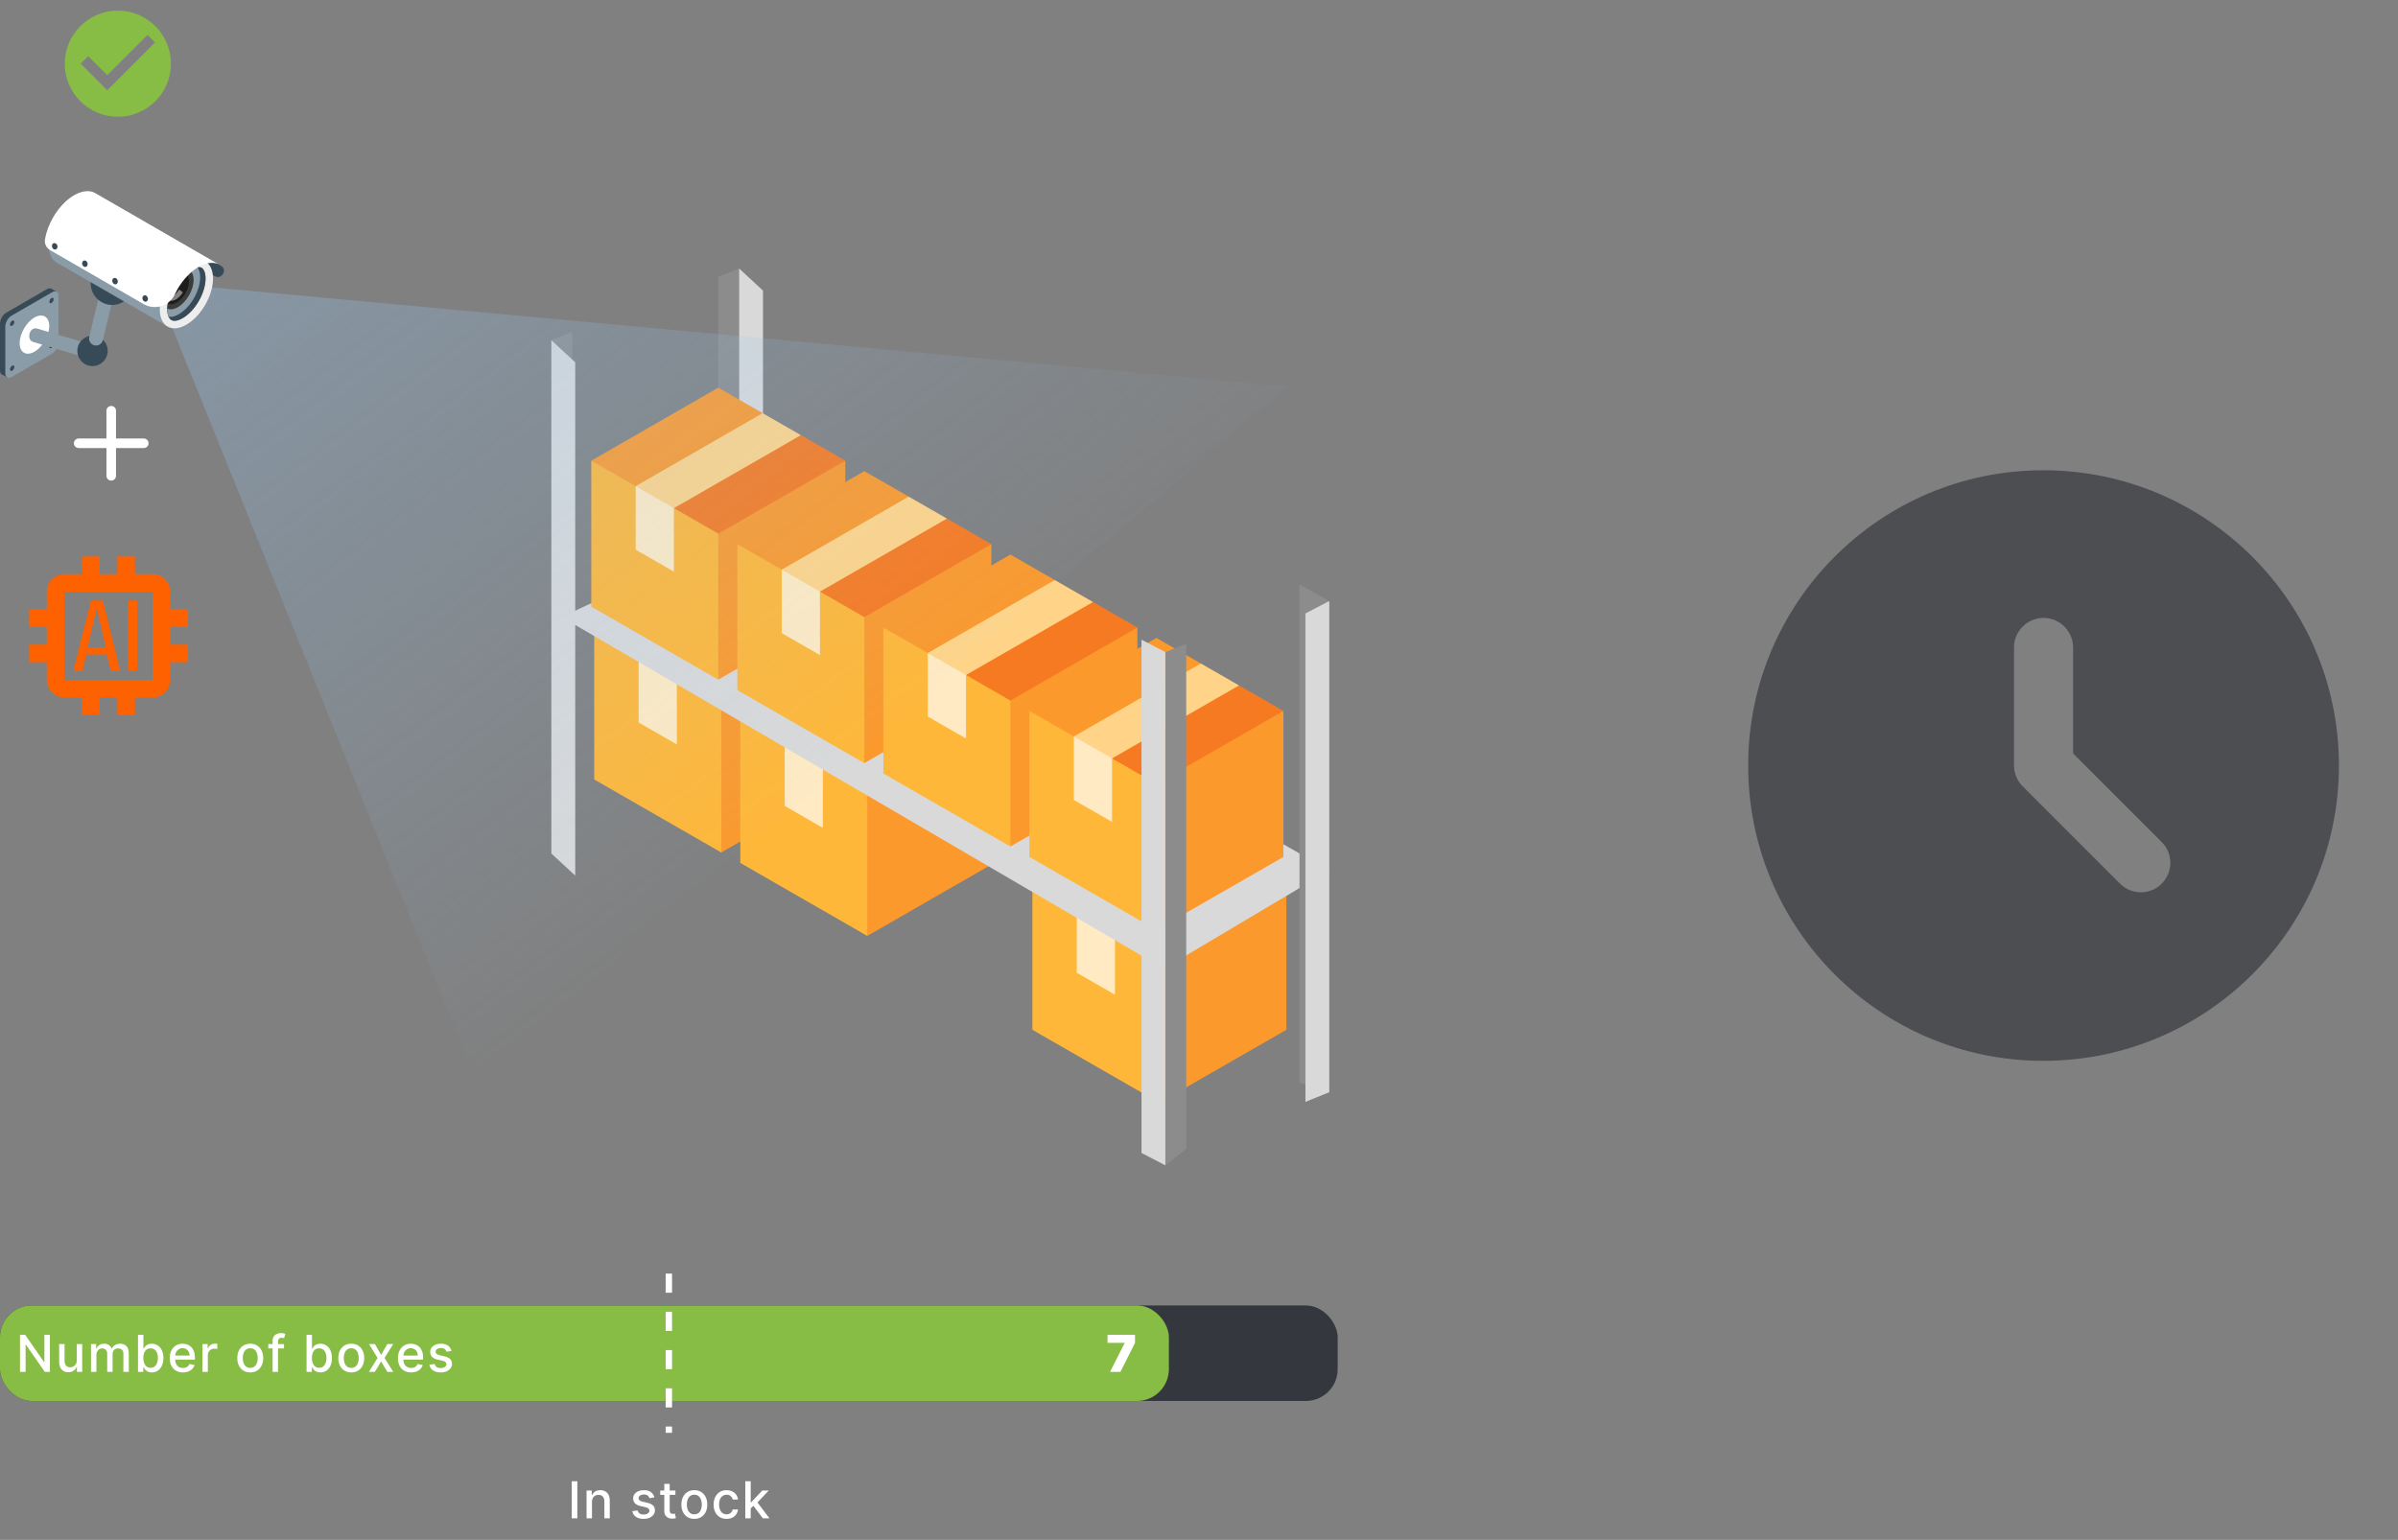 <svg width="548" height="352" viewBox="0 0 548 352" fill="none" xmlns="http://www.w3.org/2000/svg">
<rect x="0" y="0" width="548" height="352" fill="#808080" stroke="none"/>
<path d="M164.145 63.274L168.912 61.381V178.711L164.145 180.604V63.274Z" fill="#8C8C8C"/>
<path d="M168.912 61.381L174.361 66.427V183.757L168.912 178.711V61.381Z" fill="#D9D9D9"/>
<g clip-path="url(#clip0_5521_111148)">
<path d="M160.471 158.597L164.824 194.873L193.845 178.186V144.812L160.471 158.597Z" fill="#FB992D"/>
<path d="M164.822 157.146V194.873L135.801 178.186V144.812L164.822 157.146Z" fill="#FFB739"/>
<path d="M135.801 144.812L145.946 150.645L165.166 144.998L174.966 133.957L164.822 128.125L135.801 144.812Z" fill="#FB992D"/>
<path d="M154.678 155.666L164.821 161.499L193.842 144.812L183.699 138.979L164.336 144.707L154.678 155.666Z" fill="#F67A21"/>
<path d="M154.678 170.176L145.945 165.155V150.645L154.363 151.302L154.678 155.666V170.176Z" fill="#FFEAC3"/>
<path d="M145.945 150.645L174.965 133.957L183.699 138.978L154.678 155.666L145.945 150.645Z" fill="#FFD488"/>
</g>
<g clip-path="url(#clip1_5521_111148)">
<path d="M193.842 177.668L198.195 213.944L227.216 197.257V163.883L193.842 177.668Z" fill="#FB992D"/>
<path d="M198.195 176.217V213.944L169.174 197.257V163.883L198.195 176.217Z" fill="#FFB739"/>
<path d="M169.174 163.882L179.319 169.715L198.539 164.068L208.339 153.027L198.195 147.195L169.174 163.882Z" fill="#FB992D"/>
<path d="M188.053 174.737L198.196 180.569L227.217 163.882L217.074 158.049L197.711 163.778L188.053 174.737Z" fill="#F67A21"/>
<path d="M188.051 189.248L179.318 184.227V169.717L187.736 170.374L188.051 174.738V189.248Z" fill="#FFEAC3"/>
<path d="M179.318 169.715L208.338 153.027L217.072 158.049L188.051 174.737L179.318 169.715Z" fill="#FFD488"/>
</g>
<g clip-path="url(#clip2_5521_111148)">
<path d="M260.592 215.81L264.945 252.086L293.966 235.399V202.025L260.592 215.81Z" fill="#FB992D"/>
<path d="M264.945 214.359V252.086L235.924 235.399V202.025L264.945 214.359Z" fill="#FFB739"/>
<path d="M235.924 202.025L246.069 207.858L265.289 202.211L275.089 191.17L264.945 185.338L235.924 202.025Z" fill="#FB992D"/>
<path d="M254.803 212.879L264.946 218.712L293.967 202.025L283.824 196.191L264.461 201.92L254.803 212.879Z" fill="#F67A21"/>
<path d="M254.801 227.391L246.068 222.37V207.859L254.486 208.517L254.801 212.881V227.391Z" fill="#FFEAC3"/>
<path d="M246.068 207.858L275.088 191.17L283.822 196.191L254.801 212.879L246.068 207.858Z" fill="#FFD488"/>
</g>
<path d="M168.572 122L128.387 141.071L265.969 221.441L303.77 198.964L168.572 122Z" fill="#D9D9D9"/>
<g clip-path="url(#clip3_5521_111148)">
<path d="M159.791 119.092L164.144 155.368L193.165 138.681V105.307L159.791 119.092Z" fill="#FB992D"/>
<path d="M164.144 117.641V155.368L135.123 138.681V105.307L164.144 117.641Z" fill="#FFB739"/>
<path d="M135.123 105.306L145.268 111.139L164.489 105.492L174.288 94.451L164.144 88.619L135.123 105.306Z" fill="#FB992D"/>
<path d="M154.002 116.161L164.145 121.993L193.166 105.306L183.023 99.473L163.66 105.202L154.002 116.161Z" fill="#F67A21"/>
<path d="M154 130.672L145.268 125.651V111.141L153.685 111.798L154 116.162V130.672Z" fill="#FFEAC3"/>
<path d="M145.268 111.139L174.288 94.451L183.022 99.472L154 116.16L145.268 111.139Z" fill="#FFD488"/>
</g>
<g clip-path="url(#clip4_5521_111148)">
<path d="M193.168 138.168L197.521 174.444L226.542 157.757V124.383L193.168 138.168Z" fill="#FB992D"/>
<path d="M197.521 136.717V174.444L168.5 157.757V124.383L197.521 136.717Z" fill="#FFB739"/>
<path d="M168.5 124.382L178.645 130.215L197.865 124.568L207.665 113.527L197.521 107.695L168.5 124.382Z" fill="#FB992D"/>
<path d="M187.379 135.237L197.522 141.069L226.543 124.382L216.4 118.549L197.037 124.278L187.379 135.237Z" fill="#F67A21"/>
<path d="M187.377 149.748L178.645 144.727V130.217L187.062 130.874L187.377 135.238V149.748Z" fill="#FFEAC3"/>
<path d="M178.645 130.215L207.665 113.527L216.398 118.549L187.377 135.237L178.645 130.215Z" fill="#FFD488"/>
</g>
<g clip-path="url(#clip5_5521_111148)">
<path d="M226.541 157.236L230.894 193.512L259.915 176.825V143.451L226.541 157.236Z" fill="#FB992D"/>
<path d="M230.894 155.785V193.512L201.873 176.825V143.451L230.894 155.785Z" fill="#FFB739"/>
<path d="M201.873 143.451L212.018 149.284L231.239 143.636L241.038 132.596L230.894 126.764L201.873 143.451Z" fill="#FB992D"/>
<path d="M220.752 154.305L230.895 160.138L259.916 143.451L249.773 137.617L230.41 143.346L220.752 154.305Z" fill="#F67A21"/>
<path d="M220.75 168.817L212.018 163.796V149.285L220.435 149.943L220.75 154.306V168.817Z" fill="#FFEAC3"/>
<path d="M212.018 149.284L241.038 132.596L249.772 137.617L220.75 154.305L212.018 149.284Z" fill="#FFD488"/>
</g>
<g clip-path="url(#clip6_5521_111148)">
<path d="M259.914 176.304L264.267 212.581L293.288 195.894V162.52L259.914 176.304Z" fill="#FB992D"/>
<path d="M264.267 174.853V212.581L235.246 195.894V162.52L264.267 174.853Z" fill="#FFB739"/>
<path d="M235.246 162.519L245.391 168.352L264.612 162.705L274.411 151.664L264.267 145.832L235.246 162.519Z" fill="#FB992D"/>
<path d="M254.125 173.373L264.268 179.206L293.289 162.519L283.146 156.686L263.783 162.414L254.125 173.373Z" fill="#F67A21"/>
<path d="M254.123 187.885L245.391 182.864V168.354L253.808 169.011L254.123 173.375V187.885Z" fill="#FFEAC3"/>
<path d="M245.391 168.352L274.411 151.664L283.145 156.685L254.123 173.373L245.391 168.352Z" fill="#FFD488"/>
</g>
<path d="M126.004 77.78L130.772 75.887V199.525L126.004 195.11V77.78Z" fill="#8C8C8C"/>
<path d="M126.004 77.777L131.453 82.824V200.154L126.004 195.107V77.777Z" fill="#D9D9D9"/>
<path d="M266.311 149.063L271.078 147.17V262.607L266.311 266.393V149.063Z" fill="#8C8C8C"/>
<path d="M260.861 146.223L266.31 149.061V266.391L260.861 263.552V146.223Z" fill="#D9D9D9"/>
<path d="M303.772 137.391L296.961 133.605V247.466L303.772 249.674V137.391Z" fill="#8C8C8C"/>
<path d="M298.322 140.231L303.771 137.393V249.676L298.322 251.884V140.231Z" fill="#D9D9D9"/>
<path d="M108.61 246.642L39.188 74.506C43.512 75.293 46.887 68.936 48.034 65.66L294.378 88.395L108.61 246.642Z" fill="url(#paint0_linear_5521_111148)" fill-opacity="0.6"/>
<path d="M1.425 71.473L10.723 66.106C11.51 65.654 12.149 66.018 12.149 66.932V77.665C12.149 78.569 11.51 79.68 10.723 80.132L1.425 85.499C0.639 85.951 0 85.587 0 84.673V73.94C0.01 73.035 0.639 71.925 1.425 71.473Z" fill="#374A57"/>
<path d="M9.801 66.635L11.717 65.996L12.995 66.733L10.43 67.657L9.801 66.635Z" fill="#374A57"/>
<path d="M0.375 85.558L2.606 84.713L3.894 85.45L1.702 86.315L0.375 85.558Z" fill="#374A57"/>
<path d="M2.634 86.188L11.932 80.822C12.719 80.37 13.358 79.269 13.358 78.355V67.621C13.358 66.717 12.719 66.344 11.932 66.796L2.634 72.162C1.848 72.615 1.209 73.715 1.209 74.629V85.363C1.209 86.267 1.848 86.641 2.634 86.188Z" fill="#8A9CA8"/>
<path d="M11.283 68.975C11.283 69.29 11.499 69.418 11.775 69.26C12.05 69.103 12.266 68.72 12.266 68.405C12.266 68.091 12.05 67.963 11.775 68.12C11.499 68.277 11.283 68.661 11.283 68.975Z" fill="#374A57"/>
<path d="M2.289 74.171C2.289 74.485 2.505 74.613 2.781 74.456C3.056 74.298 3.272 73.915 3.272 73.6C3.272 73.286 3.056 73.158 2.781 73.315C2.515 73.473 2.289 73.856 2.289 74.171Z" fill="#374A57"/>
<path d="M11.283 79.258C11.283 79.573 11.499 79.701 11.775 79.543C12.05 79.386 12.266 79.003 12.266 78.688C12.266 78.374 12.05 78.246 11.775 78.403C11.509 78.561 11.283 78.944 11.283 79.258Z" fill="#3C3C3B"/>
<path d="M2.289 84.452C2.289 84.766 2.505 84.894 2.781 84.737C3.056 84.579 3.272 84.196 3.272 83.882C3.272 83.567 3.056 83.439 2.781 83.597C2.515 83.754 2.289 84.137 2.289 84.452Z" fill="#374A57"/>
<path d="M5.17 77.707C5.17 79.053 6.114 79.604 7.283 78.925C8.453 78.247 9.396 76.616 9.396 75.269C9.396 73.923 8.453 73.372 7.283 74.05C6.114 74.729 5.17 76.36 5.17 77.707Z" fill="#3C3C3B"/>
<path d="M4.492 78.442C4.492 80.595 6.006 81.47 7.873 80.398C9.741 79.317 11.255 76.693 11.255 74.54C11.255 72.388 9.741 71.513 7.873 72.584C6.006 73.665 4.492 76.29 4.492 78.442Z" fill="white"/>
<path d="M20.041 81.804C20.73 81.804 21.368 81.352 21.575 80.664C21.83 79.819 21.349 78.934 20.503 78.678L8.532 75.12C7.686 74.865 7.028 75.356 6.772 76.202C6.517 77.047 6.772 77.931 7.618 78.177L19.589 81.735C19.737 81.784 19.894 81.804 20.041 81.804Z" fill="#8A9CA8"/>
<path d="M17.674 80.21C17.674 82.126 19.227 83.68 21.143 83.68C23.06 83.68 24.613 82.126 24.613 80.21C24.613 78.293 23.06 76.74 21.143 76.74C19.227 76.74 17.674 78.293 17.674 80.21Z" fill="#374A57"/>
<path d="M21.949 78.98C22.667 78.98 23.325 78.488 23.502 77.761L26.166 66.733C26.372 65.878 25.841 65.013 24.986 64.806C24.131 64.6 23.266 65.131 23.06 65.986L20.396 77.014C20.19 77.869 20.721 78.734 21.576 78.94C21.703 78.97 21.821 78.98 21.949 78.98Z" fill="#8A9CA8"/>
<path d="M20.721 64.776C20.721 67.499 22.932 69.71 25.655 69.71C28.378 69.71 30.589 67.499 30.589 64.776C30.589 62.053 28.378 59.842 25.655 59.842C22.932 59.842 20.721 62.053 20.721 64.776Z" fill="#374A57"/>
<path d="M50.212 60.544L21.787 44.13C20.549 43.413 18.848 43.521 16.961 44.602L49.053 63.13C50.517 63.975 51.972 61.95 50.674 60.869C50.664 60.859 50.655 60.849 50.645 60.849C50.586 60.8 50.527 60.761 50.468 60.721L50.429 60.761L50.212 60.544Z" fill="#374A57"/>
<path d="M23.301 49.035C23.301 45.153 20.578 43.58 17.217 45.526C13.855 47.463 11.133 52.181 11.133 56.063C11.133 59.945 13.855 61.518 17.217 59.572C20.578 57.626 23.301 52.908 23.301 49.035Z" fill="#8A9CA8"/>
<path d="M21.524 45.102L12.924 59.998L38.298 74.648L46.898 59.752L21.524 45.102Z" fill="#8A9CA8"/>
<path d="M42.598 60.17C39.236 62.107 36.514 66.825 36.514 70.707C36.514 74.59 39.236 76.162 42.598 74.216C45.959 72.28 48.682 67.562 48.682 63.679C48.682 59.797 45.959 58.234 42.598 60.17ZM46.048 61.212C46.638 61.556 46.981 62.451 46.981 63.679C46.981 65.242 46.421 67.11 45.429 68.82C44.446 70.53 43.099 71.955 41.752 72.732C40.691 73.341 39.747 73.499 39.158 73.154C38.892 73.007 38.686 72.742 38.529 72.388C38.332 71.945 38.234 71.375 38.234 70.697C38.234 69.144 38.804 67.267 39.787 65.557C40.77 63.846 42.116 62.421 43.463 61.635C44.053 61.301 44.603 61.094 45.075 61.045C45.448 61.016 45.782 61.065 46.048 61.212Z" fill="#EDEDED"/>
<path d="M46.97 63.676C46.97 65.239 46.41 67.107 45.417 68.817C44.435 70.527 43.088 71.952 41.741 72.729C40.68 73.338 39.736 73.496 39.147 73.151C38.881 73.004 38.675 72.739 38.517 72.385C38.321 71.942 38.223 71.372 38.223 70.694C38.223 69.141 38.793 67.264 39.776 65.554C40.758 63.843 42.105 62.418 43.452 61.632C44.041 61.298 44.592 61.091 45.064 61.042C45.447 61.003 45.781 61.052 46.047 61.209C46.636 61.553 46.98 62.458 46.97 63.676Z" fill="#374A57"/>
<path d="M45.065 61.055C44.594 61.104 44.033 61.31 43.453 61.644C43.404 61.674 43.365 61.703 43.316 61.733C42.982 61.939 42.648 62.185 42.323 62.46C41.38 63.266 40.495 64.338 39.787 65.566C39.08 66.795 38.588 68.102 38.372 69.321C38.293 69.743 38.244 70.156 38.244 70.549C38.244 70.609 38.244 70.658 38.244 70.717C38.244 71.395 38.352 71.975 38.539 72.407C39.119 72.535 39.895 72.358 40.731 71.906C42.058 71.178 43.365 69.822 44.309 68.181C45.252 66.539 45.783 64.731 45.744 63.217C45.704 62.244 45.459 61.487 45.065 61.055Z" fill="#8A9CA8"/>
<path d="M43.306 61.727C42.972 61.933 42.638 62.179 42.313 62.454C41.37 63.26 40.485 64.331 39.778 65.56C39.07 66.788 38.578 68.096 38.362 69.314C38.283 69.737 38.234 70.15 38.234 70.543C38.873 70.838 39.718 70.759 40.642 70.219C42.628 69.069 44.25 66.277 44.25 63.977C44.24 62.906 43.886 62.13 43.306 61.727Z" fill="#3C3C3B"/>
<path d="M42.313 62.453C41.369 63.259 40.484 64.331 39.777 65.559C39.069 66.788 38.578 68.095 38.361 69.314C38.872 69.638 39.59 69.609 40.396 69.147C41.949 68.252 43.197 66.08 43.197 64.291C43.187 63.377 42.853 62.738 42.313 62.453Z" fill="#1D1D1B"/>
<path opacity="0.5" d="M39.659 67.524C40.121 67.259 40.583 66.767 40.947 66.178L41.792 66.836C41.349 67.534 40.779 68.114 40.19 68.448C39.737 68.704 39.315 68.812 38.951 68.753L39.138 67.701C39.226 67.711 39.394 67.682 39.659 67.524Z" fill="#EDEDED"/>
<path d="M13.525 54.567C13.27 54.419 13.142 54.036 13.24 53.712C13.338 53.387 13.623 53.24 13.879 53.387L35.68 65.978C35.935 66.126 36.063 66.509 35.965 66.833C35.867 67.158 35.581 67.305 35.326 67.158L13.525 54.567Z" fill="#C6C6C6"/>
<path d="M12.973 57.196C12.717 57.048 12.531 56.704 12.55 56.419C12.57 56.134 12.796 56.026 13.052 56.173L34.852 68.764C35.108 68.912 35.294 69.256 35.275 69.541C35.255 69.826 35.029 69.934 34.773 69.786L12.973 57.196Z" fill="#C6C6C6"/>
<path d="M22.056 44.287L22.046 44.297C21.967 44.238 21.879 44.179 21.79 44.13C20.552 43.413 18.851 43.521 16.964 44.602C15.077 45.693 13.377 47.55 12.138 49.693C11.214 51.295 10.556 53.045 10.28 54.745C10.123 55.709 10.585 56.672 11.431 57.163L32.809 69.508C35.364 70.983 38.666 70 39.915 67.336C40.111 66.923 40.328 66.511 40.563 66.108C41.792 63.965 43.502 62.107 45.389 61.016C47.267 59.925 48.977 59.827 50.216 60.544L22.056 44.287Z" fill="white"/>
<path d="M50.488 60.704L50.213 60.547C50.301 60.596 50.39 60.655 50.478 60.724L50.488 60.704Z" fill="#C6C6C6"/>
<path d="M33.408 67.573C33.083 67.387 32.71 67.524 32.582 67.888C32.454 68.252 32.621 68.704 32.946 68.891C33.27 69.077 33.644 68.94 33.771 68.576C33.899 68.212 33.732 67.77 33.408 67.573Z" fill="#374A57"/>
<path d="M26.519 63.605C26.195 63.418 25.821 63.556 25.693 63.919C25.566 64.283 25.733 64.735 26.057 64.922C26.381 65.109 26.755 64.971 26.883 64.607C27.011 64.243 26.843 63.791 26.519 63.605Z" fill="#374A57"/>
<path d="M19.628 59.622C19.304 59.435 18.931 59.573 18.803 59.937C18.675 60.3 18.842 60.753 19.166 60.939C19.491 61.126 19.864 60.988 19.992 60.625C20.12 60.261 19.963 59.819 19.628 59.622Z" fill="#374A57"/>
<path d="M12.736 55.648C12.412 55.461 12.038 55.599 11.91 55.962C11.783 56.326 11.95 56.778 12.274 56.965C12.598 57.151 12.972 57.014 13.1 56.65C13.237 56.286 13.07 55.834 12.736 55.648Z" fill="#374A57"/>
<path d="M42.931 143.327V139.298H38.901V135.268C38.898 134.2 38.472 133.177 37.717 132.422C36.962 131.667 35.939 131.242 34.871 131.239H30.842V127.209H26.812V131.239H22.782V127.209H18.753V131.239H14.723C13.656 131.242 12.633 131.667 11.877 132.422C11.122 133.177 10.697 134.2 10.694 135.268V139.298H6.664V143.327H10.694V147.357H6.664V151.387H10.694V155.416C10.697 156.484 11.122 157.507 11.877 158.262C12.633 159.017 13.656 159.443 14.723 159.446H18.753V163.476H22.782V159.446H26.812V163.476H30.842V159.446H34.871C35.939 159.443 36.962 159.017 37.717 158.262C38.472 157.507 38.898 156.484 38.901 155.416V151.387H42.931V147.357H38.901V143.327H42.931ZM34.871 155.416H14.723V135.268H34.871V155.416Z" fill="#FE6100"/>
<path d="M23.51 137.281H20.8L16.75 153.4H18.819L19.754 149.622H24.42L25.331 153.4H27.471L23.51 137.281ZM20.026 148.008L22.077 139.195H22.17L24.15 148.008H20.026ZM29.318 137.281H31.333V153.4H29.318V137.281Z" fill="#FE6100"/>
<path d="M17.979 101.326H32.857" stroke="white" stroke-width="2.184" stroke-linecap="round"/>
<path d="M25.418 108.768V93.889" stroke="white" stroke-width="2.184" stroke-linecap="round"/>
<rect y="298.418" width="305.695" height="21.835" rx="7.278" fill="#34373E"/>
<rect y="298.418" width="267.119" height="21.835" rx="7.278" fill="#87BC45"/>
<path d="M152.848 291.139V327.531" stroke="white" stroke-width="1.456" stroke-dasharray="4.37 4.37"/>
<path d="M131.935 338.611V347.08H130.657V338.611H131.935ZM135.282 343.309V347.08H134.046V340.728H135.233V341.762H135.311C135.457 341.425 135.686 341.155 135.998 340.951C136.312 340.747 136.708 340.645 137.185 340.645C137.617 340.645 137.996 340.736 138.322 340.918C138.647 341.097 138.899 341.365 139.079 341.72C139.258 342.076 139.347 342.516 139.347 343.04V347.08H138.111V343.189C138.111 342.728 137.991 342.368 137.751 342.109C137.511 341.847 137.182 341.716 136.763 341.716C136.476 341.716 136.221 341.778 135.998 341.902C135.777 342.027 135.602 342.208 135.472 342.448C135.346 342.685 135.282 342.972 135.282 343.309ZM149.546 342.279L148.426 342.477C148.379 342.334 148.304 342.197 148.202 342.068C148.103 341.938 147.968 341.832 147.797 341.749C147.626 341.667 147.412 341.625 147.156 341.625C146.806 341.625 146.514 341.704 146.279 341.861C146.045 342.015 145.928 342.215 145.928 342.461C145.928 342.673 146.006 342.844 146.164 342.974C146.321 343.103 146.574 343.209 146.924 343.292L147.934 343.524C148.518 343.659 148.954 343.867 149.24 344.148C149.527 344.429 149.67 344.795 149.67 345.244C149.67 345.624 149.56 345.963 149.34 346.261C149.122 346.556 148.817 346.788 148.426 346.956C148.037 347.124 147.586 347.208 147.073 347.208C146.362 347.208 145.782 347.057 145.332 346.753C144.883 346.447 144.607 346.013 144.505 345.451L145.7 345.269C145.775 345.58 145.928 345.816 146.159 345.976C146.391 346.133 146.693 346.212 147.065 346.212C147.47 346.212 147.794 346.128 148.037 345.959C148.28 345.788 148.401 345.58 148.401 345.335C148.401 345.136 148.326 344.97 148.178 344.835C148.031 344.699 147.807 344.597 147.503 344.528L146.428 344.293C145.835 344.158 145.397 343.943 145.113 343.648C144.832 343.353 144.691 342.979 144.691 342.527C144.691 342.152 144.796 341.824 145.006 341.543C145.215 341.261 145.505 341.042 145.874 340.885C146.243 340.725 146.667 340.645 147.144 340.645C147.83 340.645 148.37 340.794 148.765 341.092C149.159 341.387 149.42 341.783 149.546 342.279ZM154.344 340.728V341.72H150.875V340.728H154.344ZM151.805 339.206H153.042V345.215C153.042 345.455 153.078 345.635 153.149 345.757C153.221 345.875 153.313 345.957 153.426 346.001C153.542 346.042 153.668 346.063 153.803 346.063C153.902 346.063 153.989 346.056 154.063 346.042C154.138 346.028 154.196 346.017 154.237 346.009L154.46 347.03C154.389 347.058 154.287 347.086 154.154 347.113C154.022 347.143 153.856 347.16 153.658 347.163C153.333 347.168 153.029 347.11 152.748 346.989C152.467 346.868 152.24 346.68 152.066 346.427C151.892 346.173 151.805 345.855 151.805 345.471V339.206ZM158.669 347.208C158.074 347.208 157.554 347.072 157.11 346.799C156.666 346.526 156.321 346.144 156.076 345.653C155.831 345.163 155.708 344.589 155.708 343.933C155.708 343.274 155.831 342.698 156.076 342.204C156.321 341.711 156.666 341.328 157.11 341.055C157.554 340.782 158.074 340.645 158.669 340.645C159.265 340.645 159.784 340.782 160.228 341.055C160.672 341.328 161.017 341.711 161.262 342.204C161.507 342.698 161.63 343.274 161.63 343.933C161.63 344.589 161.507 345.163 161.262 345.653C161.017 346.144 160.672 346.526 160.228 346.799C159.784 347.072 159.265 347.208 158.669 347.208ZM158.673 346.17C159.059 346.17 159.379 346.068 159.633 345.864C159.886 345.66 160.074 345.389 160.195 345.05C160.319 344.71 160.381 344.337 160.381 343.929C160.381 343.524 160.319 343.151 160.195 342.812C160.074 342.47 159.886 342.196 159.633 341.989C159.379 341.783 159.059 341.679 158.673 341.679C158.284 341.679 157.962 341.783 157.705 341.989C157.452 342.196 157.263 342.47 157.139 342.812C157.018 343.151 156.957 343.524 156.957 343.929C156.957 344.337 157.018 344.71 157.139 345.05C157.263 345.389 157.452 345.66 157.705 345.864C157.962 346.068 158.284 346.17 158.673 346.17ZM166.035 347.208C165.421 347.208 164.891 347.069 164.447 346.791C164.006 346.509 163.667 346.122 163.43 345.629C163.193 345.135 163.074 344.57 163.074 343.933C163.074 343.288 163.196 342.719 163.438 342.225C163.681 341.729 164.023 341.341 164.464 341.063C164.905 340.784 165.425 340.645 166.023 340.645C166.505 340.645 166.935 340.735 167.313 340.914C167.691 341.091 167.996 341.339 168.227 341.658C168.461 341.978 168.601 342.352 168.645 342.779H167.441C167.375 342.481 167.224 342.225 166.986 342.01C166.752 341.795 166.438 341.687 166.044 341.687C165.699 341.687 165.397 341.778 165.138 341.96C164.882 342.14 164.682 342.396 164.538 342.73C164.395 343.06 164.323 343.452 164.323 343.904C164.323 344.367 164.394 344.767 164.534 345.103C164.675 345.44 164.873 345.7 165.13 345.885C165.389 346.07 165.693 346.162 166.044 346.162C166.278 346.162 166.49 346.119 166.68 346.034C166.873 345.946 167.035 345.82 167.164 345.657C167.297 345.495 167.389 345.299 167.441 345.07H168.645C168.601 345.481 168.467 345.848 168.244 346.17C168.02 346.493 167.721 346.746 167.346 346.931C166.974 347.116 166.537 347.208 166.035 347.208ZM171.454 344.925L171.445 343.416H171.661L174.191 340.728H175.672L172.785 343.788H172.591L171.454 344.925ZM170.316 347.08V338.611H171.553V347.08H170.316ZM174.328 347.08L172.053 344.061L172.905 343.197L175.846 347.08H174.328Z" fill="white"/>
<path d="M11.407 305.13V313.6H10.233L5.928 307.388H5.849V313.6H4.571V305.13H5.754L10.063 311.35H10.142V305.13H11.407ZM17.545 310.965V307.248H18.786V313.6H17.57V312.5H17.504C17.358 312.839 17.123 313.121 16.801 313.347C16.481 313.571 16.082 313.682 15.605 313.682C15.197 313.682 14.836 313.593 14.522 313.414C14.21 313.232 13.965 312.963 13.786 312.607C13.61 312.251 13.521 311.812 13.521 311.288V307.248H14.758V311.139C14.758 311.572 14.878 311.916 15.117 312.173C15.357 312.429 15.669 312.557 16.052 312.557C16.284 312.557 16.514 312.5 16.743 312.384C16.974 312.268 17.166 312.093 17.318 311.859C17.472 311.624 17.548 311.326 17.545 310.965ZM20.797 313.6V307.248H21.983V308.281H22.062C22.194 307.931 22.411 307.658 22.711 307.463C23.012 307.264 23.372 307.165 23.791 307.165C24.215 307.165 24.571 307.264 24.858 307.463C25.147 307.661 25.361 307.934 25.499 308.281H25.565C25.716 307.942 25.958 307.672 26.288 307.471C26.619 307.267 27.014 307.165 27.471 307.165C28.047 307.165 28.517 307.345 28.881 307.707C29.248 308.068 29.431 308.612 29.431 309.34V313.6H28.195V309.456C28.195 309.026 28.078 308.714 27.843 308.521C27.609 308.328 27.329 308.232 27.004 308.232C26.601 308.232 26.288 308.356 26.065 308.604C25.842 308.849 25.73 309.165 25.73 309.551V313.6H24.498V309.377C24.498 309.033 24.39 308.756 24.175 308.546C23.96 308.337 23.68 308.232 23.336 308.232C23.101 308.232 22.885 308.294 22.686 308.418C22.491 308.539 22.332 308.709 22.211 308.927C22.092 309.144 22.033 309.397 22.033 309.683V313.6H20.797ZM31.537 313.6V305.13H32.774V308.277H32.848C32.92 308.145 33.023 307.992 33.158 307.818C33.294 307.645 33.481 307.493 33.721 307.363C33.961 307.231 34.278 307.165 34.672 307.165C35.185 307.165 35.642 307.294 36.045 307.554C36.447 307.813 36.763 308.186 36.992 308.674C37.224 309.162 37.339 309.749 37.339 310.436C37.339 311.122 37.225 311.711 36.996 312.202C36.767 312.69 36.453 313.066 36.053 313.331C35.654 313.593 35.197 313.724 34.684 313.724C34.298 313.724 33.983 313.659 33.737 313.529C33.495 313.4 33.304 313.248 33.167 313.074C33.029 312.901 32.923 312.746 32.848 312.611H32.745V313.6H31.537ZM32.749 310.424C32.749 310.87 32.814 311.262 32.943 311.598C33.073 311.934 33.26 312.198 33.506 312.388C33.751 312.575 34.052 312.669 34.407 312.669C34.777 312.669 35.086 312.571 35.334 312.376C35.582 312.177 35.769 311.908 35.896 311.569C36.026 311.23 36.09 310.848 36.09 310.424C36.09 310.004 36.027 309.628 35.9 309.295C35.776 308.961 35.589 308.698 35.338 308.505C35.09 308.312 34.779 308.215 34.407 308.215C34.049 308.215 33.746 308.308 33.498 308.492C33.252 308.677 33.066 308.935 32.939 309.266C32.812 309.596 32.749 309.982 32.749 310.424ZM41.815 313.728C41.189 313.728 40.65 313.594 40.198 313.327C39.749 313.056 39.401 312.677 39.156 312.189C38.913 311.699 38.792 311.124 38.792 310.465C38.792 309.814 38.913 309.241 39.156 308.745C39.401 308.248 39.743 307.861 40.181 307.582C40.623 307.304 41.138 307.165 41.728 307.165C42.087 307.165 42.434 307.224 42.77 307.343C43.107 307.461 43.408 307.647 43.676 307.901C43.943 308.155 44.154 308.484 44.309 308.889C44.463 309.292 44.54 309.781 44.54 310.357V310.796H39.491V309.869H43.328C43.328 309.544 43.262 309.256 43.13 309.005C42.998 308.751 42.812 308.552 42.572 308.405C42.335 308.259 42.056 308.186 41.736 308.186C41.389 308.186 41.086 308.272 40.827 308.443C40.57 308.611 40.372 308.831 40.231 309.104C40.093 309.375 40.024 309.668 40.024 309.985V310.709C40.024 311.133 40.099 311.495 40.248 311.792C40.399 312.09 40.61 312.318 40.88 312.475C41.151 312.629 41.466 312.706 41.827 312.706C42.062 312.706 42.275 312.673 42.468 312.607C42.661 312.538 42.828 312.436 42.969 312.301C43.109 312.166 43.217 311.999 43.291 311.801L44.462 312.012C44.368 312.356 44.2 312.658 43.957 312.917C43.717 313.174 43.415 313.374 43.051 313.517C42.69 313.658 42.278 313.728 41.815 313.728ZM46.261 313.6V307.248H47.457V308.257H47.523C47.639 307.915 47.843 307.646 48.135 307.45C48.43 307.252 48.764 307.152 49.136 307.152C49.213 307.152 49.304 307.155 49.409 307.161C49.516 307.166 49.6 307.173 49.661 307.181V308.364C49.611 308.35 49.523 308.335 49.396 308.319C49.269 308.299 49.143 308.29 49.016 308.29C48.724 308.29 48.463 308.352 48.234 308.476C48.008 308.597 47.829 308.767 47.697 308.984C47.564 309.199 47.498 309.445 47.498 309.721V313.6H46.261ZM57.187 313.728C56.592 313.728 56.072 313.591 55.628 313.318C55.184 313.045 54.84 312.664 54.594 312.173C54.349 311.682 54.226 311.109 54.226 310.453C54.226 309.794 54.349 309.217 54.594 308.724C54.84 308.23 55.184 307.847 55.628 307.574C56.072 307.301 56.592 307.165 57.187 307.165C57.783 307.165 58.303 307.301 58.746 307.574C59.19 307.847 59.535 308.23 59.78 308.724C60.026 309.217 60.148 309.794 60.148 310.453C60.148 311.109 60.026 311.682 59.78 312.173C59.535 312.664 59.19 313.045 58.746 313.318C58.303 313.591 57.783 313.728 57.187 313.728ZM57.191 312.69C57.577 312.69 57.897 312.588 58.151 312.384C58.404 312.18 58.592 311.908 58.713 311.569C58.837 311.23 58.899 310.856 58.899 310.448C58.899 310.043 58.837 309.671 58.713 309.332C58.592 308.99 58.404 308.716 58.151 308.509C57.897 308.302 57.577 308.199 57.191 308.199C56.803 308.199 56.48 308.302 56.224 308.509C55.97 308.716 55.781 308.99 55.657 309.332C55.536 309.671 55.475 310.043 55.475 310.448C55.475 310.856 55.536 311.23 55.657 311.569C55.781 311.908 55.97 312.18 56.224 312.384C56.48 312.588 56.803 312.69 57.191 312.69ZM64.901 307.248V308.24H61.311V307.248H64.901ZM62.296 313.6V306.511C62.296 306.114 62.382 305.785 62.556 305.523C62.73 305.258 62.96 305.061 63.247 304.932C63.533 304.799 63.845 304.733 64.181 304.733C64.43 304.733 64.642 304.754 64.818 304.795C64.995 304.834 65.126 304.87 65.211 304.903L64.922 305.903C64.864 305.887 64.789 305.868 64.698 305.846C64.607 305.821 64.497 305.808 64.368 305.808C64.067 305.808 63.852 305.883 63.722 306.032C63.596 306.181 63.532 306.396 63.532 306.677V313.6H62.296ZM70.057 313.6V305.13H71.293V308.277H71.368C71.439 308.145 71.543 307.992 71.678 307.818C71.813 307.645 72 307.493 72.24 307.363C72.48 307.231 72.797 307.165 73.191 307.165C73.704 307.165 74.162 307.294 74.564 307.554C74.967 307.813 75.283 308.186 75.511 308.674C75.743 309.162 75.859 309.749 75.859 310.436C75.859 311.122 75.744 311.711 75.516 312.202C75.287 312.69 74.972 313.066 74.573 313.331C74.173 313.593 73.717 313.724 73.204 313.724C72.818 313.724 72.502 313.659 72.257 313.529C72.014 313.4 71.824 313.248 71.686 313.074C71.548 312.901 71.442 312.746 71.368 312.611H71.264V313.6H70.057ZM71.268 310.424C71.268 310.87 71.333 311.262 71.463 311.598C71.592 311.934 71.78 312.198 72.025 312.388C72.271 312.575 72.571 312.669 72.927 312.669C73.296 312.669 73.605 312.571 73.853 312.376C74.101 312.177 74.289 311.908 74.415 311.569C74.545 311.23 74.61 310.848 74.61 310.424C74.61 310.004 74.546 309.628 74.42 309.295C74.296 308.961 74.108 308.698 73.857 308.505C73.609 308.312 73.299 308.215 72.927 308.215C72.568 308.215 72.265 308.308 72.017 308.492C71.772 308.677 71.585 308.935 71.459 309.266C71.332 309.596 71.268 309.982 71.268 310.424ZM80.272 313.728C79.677 313.728 79.157 313.591 78.713 313.318C78.269 313.045 77.925 312.664 77.679 312.173C77.434 311.682 77.311 311.109 77.311 310.453C77.311 309.794 77.434 309.217 77.679 308.724C77.925 308.23 78.269 307.847 78.713 307.574C79.157 307.301 79.677 307.165 80.272 307.165C80.868 307.165 81.388 307.301 81.831 307.574C82.275 307.847 82.62 308.23 82.865 308.724C83.111 309.217 83.233 309.794 83.233 310.453C83.233 311.109 83.111 311.682 82.865 312.173C82.62 312.664 82.275 313.045 81.831 313.318C81.388 313.591 80.868 313.728 80.272 313.728ZM80.276 312.69C80.662 312.69 80.982 312.588 81.236 312.384C81.49 312.18 81.677 311.908 81.798 311.569C81.922 311.23 81.984 310.856 81.984 310.448C81.984 310.043 81.922 309.671 81.798 309.332C81.677 308.99 81.49 308.716 81.236 308.509C80.982 308.302 80.662 308.199 80.276 308.199C79.888 308.199 79.565 308.302 79.309 308.509C79.055 308.716 78.866 308.99 78.742 309.332C78.621 309.671 78.56 310.043 78.56 310.448C78.56 310.856 78.621 311.23 78.742 311.569C78.866 311.908 79.055 312.18 79.309 312.384C79.565 312.588 79.888 312.69 80.276 312.69ZM85.689 307.248L87.091 309.721L88.505 307.248H89.857L87.876 310.424L89.874 313.6H88.522L87.091 311.226L85.664 313.6H84.307L86.284 310.424L84.332 307.248H85.689ZM93.964 313.728C93.338 313.728 92.799 313.594 92.347 313.327C91.897 313.056 91.55 312.677 91.305 312.189C91.062 311.699 90.941 311.124 90.941 310.465C90.941 309.814 91.062 309.241 91.305 308.745C91.55 308.248 91.892 307.861 92.33 307.582C92.771 307.304 93.287 307.165 93.877 307.165C94.235 307.165 94.583 307.224 94.919 307.343C95.255 307.461 95.557 307.647 95.825 307.901C96.092 308.155 96.303 308.484 96.457 308.889C96.612 309.292 96.689 309.781 96.689 310.357V310.796H91.639V309.869H95.477C95.477 309.544 95.411 309.256 95.279 309.005C95.146 308.751 94.96 308.552 94.721 308.405C94.483 308.259 94.205 308.186 93.885 308.186C93.538 308.186 93.234 308.272 92.975 308.443C92.719 308.611 92.52 308.831 92.38 309.104C92.242 309.375 92.173 309.668 92.173 309.985V310.709C92.173 311.133 92.248 311.495 92.396 311.792C92.548 312.09 92.759 312.318 93.029 312.475C93.299 312.629 93.615 312.706 93.976 312.706C94.21 312.706 94.424 312.673 94.617 312.607C94.81 312.538 94.977 312.436 95.118 312.301C95.258 312.166 95.366 311.999 95.44 311.801L96.61 312.012C96.517 312.356 96.349 312.658 96.106 312.917C95.866 313.174 95.564 313.374 95.2 313.517C94.839 313.658 94.427 313.728 93.964 313.728ZM103.17 308.798L102.05 308.997C102.003 308.853 101.928 308.717 101.826 308.587C101.727 308.458 101.592 308.352 101.421 308.269C101.25 308.186 101.036 308.145 100.78 308.145C100.43 308.145 100.138 308.223 99.903 308.381C99.669 308.535 99.552 308.735 99.552 308.98C99.552 309.193 99.63 309.363 99.787 309.493C99.945 309.623 100.198 309.729 100.548 309.812L101.557 310.043C102.142 310.178 102.577 310.386 102.864 310.668C103.151 310.949 103.294 311.314 103.294 311.763C103.294 312.144 103.184 312.483 102.963 312.781C102.746 313.076 102.441 313.307 102.05 313.476C101.661 313.644 101.21 313.728 100.697 313.728C99.986 313.728 99.406 313.576 98.956 313.273C98.507 312.967 98.231 312.533 98.129 311.97L99.324 311.788C99.399 312.1 99.552 312.336 99.783 312.495C100.015 312.653 100.317 312.731 100.689 312.731C101.094 312.731 101.418 312.647 101.661 312.479C101.903 312.308 102.025 312.1 102.025 311.854C102.025 311.656 101.95 311.489 101.801 311.354C101.655 311.219 101.431 311.117 101.127 311.048L100.052 310.812C99.459 310.677 99.021 310.462 98.737 310.167C98.456 309.872 98.315 309.499 98.315 309.046C98.315 308.671 98.42 308.343 98.629 308.062C98.839 307.781 99.129 307.562 99.498 307.405C99.867 307.245 100.291 307.165 100.768 307.165C101.454 307.165 101.994 307.314 102.389 307.611C102.783 307.906 103.043 308.302 103.17 308.798Z" fill="white"/>
<path d="M253.675 313.6L257 307.016V306.966H253.096V305.13H259.382V306.966L256.041 313.6H253.675Z" fill="white"/>
<g clip-path="url(#clip7_5521_111148)">
<path d="M26.931 2.428C20.235 2.428 14.801 7.862 14.801 14.559C14.801 21.255 20.235 26.689 26.931 26.689C33.628 26.689 39.062 21.255 39.062 14.559C39.062 7.862 33.628 2.428 26.931 2.428ZM24.505 20.624L18.44 14.559L20.15 12.848L24.505 17.191L33.713 7.984L35.423 9.706L24.505 20.624Z" fill="#87BC45"/>
</g>
<path d="M466.932 107.5C429.672 107.5 399.5 137.74 399.5 175C399.5 212.26 429.672 242.5 466.932 242.5C504.26 242.5 534.5 212.26 534.5 175C534.5 137.74 504.26 107.5 466.932 107.5ZM494 202C493.376 202.626 492.634 203.122 491.817 203.461C491.001 203.8 490.125 203.974 489.241 203.974C488.357 203.974 487.482 203.8 486.665 203.461C485.849 203.122 485.107 202.626 484.482 202L462.275 179.793C461.637 179.167 461.13 178.422 460.782 177.599C460.435 176.777 460.254 175.893 460.25 175V148C460.25 144.287 463.287 141.25 467 141.25C470.713 141.25 473.75 144.287 473.75 148V172.232L494 192.482C496.632 195.115 496.632 199.368 494 202Z" fill="#4C4E52"/>
<defs>
<linearGradient id="paint0_linear_5521_111148" x1="-35.876" y1="-79.189" x2="175.447" y2="198.971" gradientUnits="userSpaceOnUse">
<stop stop-color="#96C6F2"/>
<stop offset="1" stop-color="#96C6F2" stop-opacity="0"/>
</linearGradient>
<clipPath id="clip0_5521_111148">
<rect width="66.748" height="66.748" fill="white" transform="translate(131.449 128.125)"/>
</clipPath>
<clipPath id="clip1_5521_111148">
<rect width="66.748" height="66.748" fill="white" transform="translate(164.822 147.195)"/>
</clipPath>
<clipPath id="clip2_5521_111148">
<rect width="66.748" height="66.748" fill="white" transform="translate(231.57 185.34)"/>
</clipPath>
<clipPath id="clip3_5521_111148">
<rect width="66.748" height="66.748" fill="white" transform="translate(130.771 88.623)"/>
</clipPath>
<clipPath id="clip4_5521_111148">
<rect width="66.748" height="66.748" fill="white" transform="translate(164.145 107.693)"/>
</clipPath>
<clipPath id="clip5_5521_111148">
<rect width="66.748" height="66.748" fill="white" transform="translate(197.521 126.764)"/>
</clipPath>
<clipPath id="clip6_5521_111148">
<rect width="66.748" height="66.748" fill="white" transform="translate(230.893 145.836)"/>
</clipPath>
<clipPath id="clip7_5521_111148">
<rect width="29.114" height="29.114" fill="white" transform="translate(12.373)"/>
</clipPath>
</defs>
</svg>
